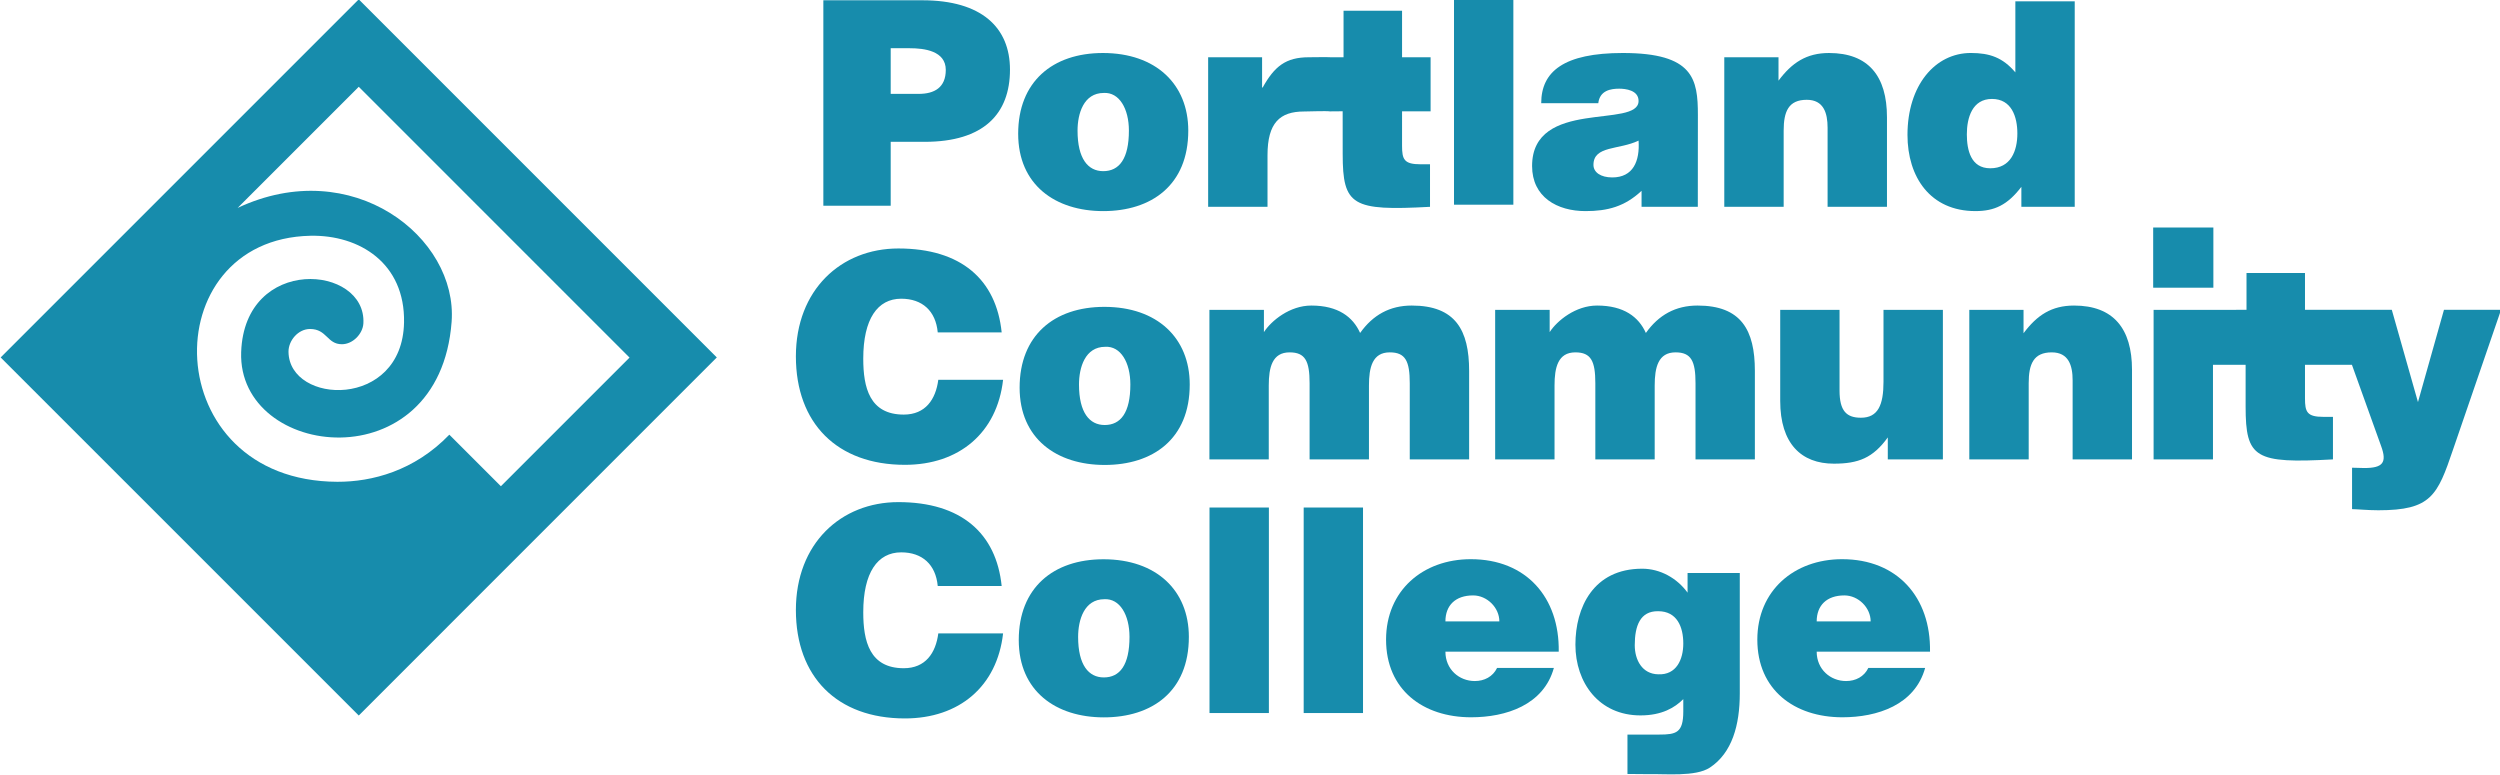 <?xml version="1.0" ?>
<svg xmlns="http://www.w3.org/2000/svg" xmlns:sodipodi="http://sodipodi.sourceforge.net/DTD/sodipodi-0.dtd" xmlns:inkscape="http://www.inkscape.org/namespaces/inkscape" viewBox="0 0 135.467 41.997" inkscape:version="0.92.1 r15371" sodipodi:docname="pcc logo.svg">
	<defs id="defs978">
		<clipPath clipPathUnits="userSpaceOnUse" id="clipPath244">
			<path d="m 393.502,405.436 h 232 v 71.924 h -232 z" id="path242" inkscape:connector-curvature="0"/>
		</clipPath>
		<clipPath clipPathUnits="userSpaceOnUse" id="clipPath228">
			<path d="M 393.502,405.436 H 625.501 V 477.36 H 393.502 Z" id="path226" inkscape:connector-curvature="0"/>
		</clipPath>
		<clipPath clipPathUnits="userSpaceOnUse" id="clipPath162">
			<path d="m 393.502,405.436 h 232 v 71.924 h -232 z" id="path160" inkscape:connector-curvature="0"/>
		</clipPath>
	</defs>
	<sodipodi:namedview id="base" pagecolor="#ffffff" bordercolor="#666666" borderopacity="1.0" inkscape:pageopacity="0.0" inkscape:pageshadow="2" inkscape:zoom="0.35" inkscape:cx="-142.57142" inkscape:cy="16.507564" inkscape:document-units="mm" inkscape:current-layer="layer1" showgrid="false" fit-margin-top="0" fit-margin-left="0" fit-margin-right="0" fit-margin-bottom="0" inkscape:window-width="1600" inkscape:window-height="838" inkscape:window-x="-8" inkscape:window-y="-8" inkscape:window-maximized="1"/>
	<g inkscape:label="Layer 1" inkscape:groupmode="layer" id="layer1" transform="translate(-14.665,-111.204)">
		<g transform="matrix(0.584,0,0,-0.584,-215.104,389.939)" id="g156">
			<g id="g158" clip-path="url(#clipPath162)">
				<g id="g164" transform="translate(441.939,454.02)">
					<path d="m 0,0 9.914,-9.913 -11.937,-11.937 -4.784,4.784 c -3.242,-3.367 -7.19,-4.381 -10.39,-4.371 -16.707,0.062 -17.122,22.523 -2.495,22.828 4.55,0.092 8.792,-2.549 8.682,-8.054 -0.16,-8.064 -10.651,-7.635 -10.72,-2.719 -0.014,1.029 0.885,2.122 1.996,2.122 1.575,10e-4 1.575,-1.414 2.957,-1.414 1.03,0 1.943,0.982 1.995,1.931 0.302,5.448 -11.024,6.373 -11.34,-2.662 -0.346,-9.929 18.406,-12.142 19.527,2.81 0.589,7.856 -9.234,15.565 -19.855,10.569 l 10e-4,10e-4 11.237,11.238 z m -48.437,-9.9 33.225,-33.224 33.223,33.225 -33.223,33.224 z" style="fill:#178cac;fill-opacity:1;fill-rule:nonzero;stroke:none" id="path166" inkscape:connector-curvature="0"/>
				</g>
				<g id="g168" transform="translate(469.835,458.194)">
					<path d="m 0,0 v 19.066 h 9.188 c 5.482,0 8.129,-2.515 8.129,-6.434 0,-4.105 -2.436,-6.699 -7.918,-6.699 H 6.249 V 0 Z m 8.844,10.381 c 1.456,0 2.516,0.584 2.516,2.225 0,1.773 -2.013,2.011 -3.338,2.011 H 6.249 v -4.236 z" style="fill:#178cac;fill-opacity:1;fill-rule:nonzero;stroke:none" id="path170" inkscape:connector-curvature="0"/>
				</g>
				<g id="g172" transform="translate(495.775,472.368)">
					<path d="m 0,0 c 4.901,0 7.92,-2.885 7.92,-7.201 0,-5.085 -3.445,-7.468 -7.892,-7.468 -4.449,0 -7.891,2.436 -7.891,7.177 C -7.863,-2.674 -4.685,0 0,0 m -2.354,-7.201 c 0,-2.621 0.979,-3.762 2.382,-3.762 1.484,0 2.383,1.141 2.383,3.762 0,2.039 -0.899,3.574 -2.329,3.495 -1.88,0 -2.436,-1.933 -2.436,-3.495" style="fill:#178cac;fill-opacity:1;fill-rule:nonzero;stroke:none" id="path174" inkscape:connector-curvature="0"/>
				</g>
				<g id="g176" transform="translate(526.179,466.955)">
					<path d="M 0,0 V 5.018 H -2.648 V 9.334 H -8.077 V 5.018 h -1.176 c -0.24,0.025 -1.801,0 -2.04,0 -2.144,0 -3.196,-0.845 -4.288,-2.807 h -0.054 V 5.018 H -20.64 V -8.859 h 5.508 v 4.792 c 0,2.994 1.139,4.053 3.389,4.053 0.372,0 2.038,0.064 2.407,0.011 l 1.177,0.01 0.003,-3.966 c 0,-4.794 0.874,-5.296 8.102,-4.9 v 3.947 h -0.873 c -1.536,0 -1.721,0.449 -1.721,1.721 V 0 Z" style="fill:#178cac;fill-opacity:1;fill-rule:nonzero;stroke:none" id="path178" inkscape:connector-curvature="0"/>
				</g>
				<path d="m 528.351,477.36 h 5.507 v -19.067 h -5.507 z" style="fill:#178cac;fill-opacity:1;fill-rule:nonzero;stroke:none" id="path180" inkscape:connector-curvature="0"/>
				<g id="g182" transform="translate(550.973,458.096)">
					<path d="m 0,0 h -5.22 v 1.484 c -1.56,-1.458 -3.138,-1.881 -5.204,-1.881 -2.624,0 -4.953,1.296 -4.953,4.184 0,6.303 9.88,3.441 9.88,6.037 0,1.006 -1.22,1.138 -1.802,1.138 -0.768,0 -1.8,-0.159 -1.936,-1.35 h -5.295 c 0,2.94 2.093,4.661 7.574,4.661 6.568,0 6.963,-2.436 6.963,-5.746 z M -5.497,6.143 C -7.299,5.269 -9.683,5.694 -9.683,3.892 c 0,-0.687 0.662,-1.165 1.746,-1.165 1.936,0 2.568,1.509 2.44,3.416" style="fill:#178cac;fill-opacity:1;fill-rule:nonzero;stroke:none" id="path184" inkscape:connector-curvature="0"/>
				</g>
				<g id="g186" transform="translate(553.429,471.973)">
					<path d="m 0,0 h 5.031 v -2.172 c 1.245,1.669 2.597,2.567 4.689,2.567 3.653,0 5.375,-2.143 5.375,-5.957 v -8.315 h -5.51 v 7.335 c 0,1.377 -0.369,2.595 -1.932,2.595 -1.695,0 -2.144,-1.085 -2.144,-2.858 v -7.072 H 0 Z" style="fill:#178cac;fill-opacity:1;fill-rule:nonzero;stroke:none" id="path188" inkscape:connector-curvature="0"/>
				</g>
				<g id="g190" transform="translate(580.994,458.096)">
					<path d="m 0,0 v 1.854 c -1.299,-1.695 -2.492,-2.25 -4.263,-2.25 -4.185,0 -6.304,3.15 -6.304,7.069 0,4.608 2.567,7.601 5.878,7.601 1.749,0 2.965,-0.424 4.131,-1.8 v 6.592 H 4.951 V 0 Z m -0.372,6.805 c 0,1.538 -0.53,3.205 -2.358,3.205 -1.825,0 -2.329,-1.748 -2.329,-3.283 0,-1.457 0.37,-3.151 2.171,-3.151 1.909,0 2.516,1.616 2.516,3.229" style="fill:#178cac;fill-opacity:1;fill-rule:nonzero;stroke:none" id="path192" inkscape:connector-curvature="0"/>
				</g>
				<g id="g194" transform="translate(480.449,446.445)">
					<path d="m 0,0 c -0.186,1.987 -1.43,3.125 -3.39,3.125 -2.198,0 -3.521,-1.88 -3.521,-5.561 0,-2.676 0.582,-5.191 3.759,-5.191 2.013,0 2.966,1.406 3.204,3.231 h 6.011 c -0.555,-4.925 -4.077,-7.892 -9.109,-7.892 -6.303,0 -10.116,3.867 -10.116,10.063 0,6.171 4.185,10.011 9.507,10.011 5.826,0 9.083,-2.887 9.587,-7.786 z" style="fill:#178cac;fill-opacity:1;fill-rule:nonzero;stroke:none" id="path196" inkscape:connector-curvature="0"/>
				</g>
				<g id="g198" transform="translate(505.656,448.537)">
					<path d="m 0,0 h 5.058 v -2.065 c 0.687,1.06 2.408,2.463 4.396,2.463 2.49,0 3.867,-1.058 4.529,-2.543 1.189,1.67 2.753,2.543 4.79,2.543 4.053,0 5.325,-2.276 5.325,-6.065 v -8.209 h -5.509 v 7.072 c 0,2.039 -0.397,2.859 -1.853,2.859 -1.615,0 -1.932,-1.403 -1.932,-3.072 v -6.859 H 9.295 v 7.072 c 0,2.039 -0.397,2.859 -1.854,2.859 -1.615,0 -1.934,-1.403 -1.934,-3.072 v -6.859 H 0 Z" style="fill:#178cac;fill-opacity:1;fill-rule:nonzero;stroke:none" id="path200" inkscape:connector-curvature="0"/>
				</g>
				<g id="g202" transform="translate(532.169,448.537)">
					<path d="m 0,0 h 5.058 v -2.065 c 0.688,1.06 2.41,2.463 4.398,2.463 2.488,0 3.865,-1.058 4.528,-2.543 1.188,1.67 2.754,2.543 4.793,2.543 4.051,0 5.321,-2.276 5.321,-6.065 v -8.209 h -5.507 v 7.072 c 0,2.039 -0.397,2.859 -1.853,2.859 -1.615,0 -1.935,-1.403 -1.935,-3.072 v -6.859 H 9.295 v 7.072 c 0,2.039 -0.395,2.859 -1.854,2.859 -1.614,0 -1.932,-1.403 -1.932,-3.072 v -6.859 H 0 Z" style="fill:#178cac;fill-opacity:1;fill-rule:nonzero;stroke:none" id="path204" inkscape:connector-curvature="0"/>
				</g>
				<g id="g206" transform="translate(573.712,434.661)">
					<path d="m 0,0 h -5.112 v 2.039 c -1.377,-1.906 -2.727,-2.436 -5.006,-2.436 -3.018,0 -4.976,1.853 -4.976,5.826 v 8.447 h 5.505 V 6.382 c 0,-1.907 0.663,-2.516 1.987,-2.516 1.589,0 2.092,1.193 2.092,3.336 v 6.674 H 0 Z" style="fill:#178cac;fill-opacity:1;fill-rule:nonzero;stroke:none" id="path208" inkscape:connector-curvature="0"/>
				</g>
				<g id="g210" transform="translate(576.163,448.537)">
					<path d="m 0,0 h 5.032 v -2.17 c 1.247,1.669 2.595,2.568 4.688,2.568 3.655,0 5.377,-2.144 5.377,-5.957 v -8.317 h -5.51 v 7.337 c 0,1.375 -0.371,2.594 -1.935,2.594 -1.692,0 -2.141,-1.085 -2.141,-2.859 v -7.072 H 0 Z" style="fill:#178cac;fill-opacity:1;fill-rule:nonzero;stroke:none" id="path212" inkscape:connector-curvature="0"/>
				</g>
				<g id="g214" transform="translate(480.449,422.914)">
					<path d="m 0,0 c -0.186,1.986 -1.43,3.122 -3.39,3.122 -2.198,0 -3.521,-1.879 -3.521,-5.559 0,-2.675 0.582,-5.192 3.759,-5.192 2.013,0 2.966,1.404 3.204,3.231 h 6.011 c -0.555,-4.926 -4.077,-7.89 -9.109,-7.89 -6.303,0 -10.116,3.866 -10.116,10.062 0,6.17 4.185,10.009 9.507,10.009 5.826,0 9.083,-2.885 9.587,-7.783 z" style="fill:#178cac;fill-opacity:1;fill-rule:nonzero;stroke:none" id="path216" inkscape:connector-curvature="0"/>
				</g>
				<path d="m 505.665,430.195 h 5.509 v -19.069 h -5.509 z" style="fill:#178cac;fill-opacity:1;fill-rule:nonzero;stroke:none" id="path218" inkscape:connector-curvature="0"/>
				<path d="m 514.403,430.195 h 5.505 v -19.069 h -5.505 z" style="fill:#178cac;fill-opacity:1;fill-rule:nonzero;stroke:none" id="path220" inkscape:connector-curvature="0"/>
			</g>
		</g>
		<g transform="matrix(0.584,0,0,-0.584,-215.104,389.939)" id="g222">
			<g id="g224" clip-path="url(#clipPath228)">
				<g id="g230" transform="translate(527.554,416.821)">
					<path d="m 0,0 c 0,-1.641 1.271,-2.726 2.727,-2.726 0.876,0 1.67,0.397 2.067,1.217 h 5.269 c -0.952,-3.444 -4.45,-4.58 -7.68,-4.58 -4.447,0 -7.89,2.541 -7.89,7.202 0,4.554 3.416,7.467 7.863,7.467 5.14,0 8.236,-3.547 8.158,-8.58 z m 5.005,2.809 c 0,1.27 -1.137,2.41 -2.435,2.41 C 0.926,5.219 0,4.29 0,2.809 Z" style="fill:#178cac;fill-opacity:1;fill-rule:nonzero;stroke:none" id="path232" inkscape:connector-curvature="0"/>
				</g>
				<g id="g234" transform="translate(547.384,409.128)">
					<path d="M 0,0 C 1.587,0 2.241,0.163 2.241,2.15 V 3.288 C 1.447,2.494 0.254,1.779 -1.732,1.779 c -3.84,0 -6.036,3.018 -6.036,6.567 0,3.417 1.64,7.044 6.197,7.044 1.667,0 3.23,-0.872 4.209,-2.223 v 1.826 H 7.483 V 3.818 c 0,-2.931 -0.71,-5.517 -2.772,-6.879 -1.335,-0.883 -4.168,-0.567 -5.808,-0.61 l -1.842,0.016 c 0,0 0.003,2.541 0,3.655 z m -2.262,8.294 c 0,-1.378 0.691,-2.673 2.173,-2.702 1.693,-0.08 2.33,1.379 2.33,2.86 0,1.536 -0.582,2.994 -2.33,2.994 -1.669,0.025 -2.173,-1.353 -2.173,-3.152" style="fill:#178cac;fill-opacity:1;fill-rule:nonzero;stroke:none" id="path236" inkscape:connector-curvature="0"/>
				</g>
			</g>
		</g>
		<g transform="matrix(0.584,0,0,-0.584,-215.104,389.939)" id="g238">
			<g id="g240" clip-path="url(#clipPath244)">
				<g id="g246" transform="translate(562.003,416.821)">
					<path d="m 0,0 c 0,-1.641 1.272,-2.726 2.728,-2.726 0.874,0 1.67,0.397 2.065,1.217 h 5.27 c -0.952,-3.444 -4.447,-4.58 -7.678,-4.58 -4.448,0 -7.893,2.541 -7.893,7.202 0,4.554 3.419,7.467 7.866,7.467 5.137,0 8.237,-3.547 8.157,-8.58 z m 5.007,2.809 c 0,1.27 -1.138,2.41 -2.437,2.41 C 0.928,5.219 0,4.29 0,2.809 Z" style="fill:#178cac;fill-opacity:1;fill-rule:nonzero;stroke:none" id="path248" inkscape:connector-curvature="0"/>
				</g>
				<path d="m 598.809,456.176 h -5.585 v -5.585 h 5.585 z" style="fill:#178cac;fill-opacity:1;fill-rule:nonzero;stroke:none" id="path250" inkscape:connector-curvature="0"/>
				<g id="g252" transform="translate(620.205,448.538)">
					<path d="M 0,0 -2.412,-8.56 -4.84,0 h -8.055 v 3.419 h -5.426 V 0 l -8.621,-0.001 v -13.876 h 5.509 v 8.774 h 3.029 v -3.873 c 0,-4.796 0.874,-5.298 8.104,-4.901 v 3.946 h -0.875 c -1.537,0 -1.72,0.45 -1.72,1.722 v 3.106 h 4.357 l 2.711,-7.549 c 0.554,-1.522 0.161,-2.026 -1.564,-2.026 -0.368,0 -0.739,0.029 -1.137,0.029 v -3.843 c 0.424,0 1.432,-0.105 2.436,-0.105 4.899,0 5.483,1.35 6.937,5.64 L 5.296,0 Z" style="fill:#178cac;fill-opacity:1;fill-rule:nonzero;stroke:none" id="path254" inkscape:connector-curvature="0"/>
				</g>
				<g id="g256" transform="translate(495.911,448.814)">
					<path d="m 0,0 c 4.901,0 7.919,-2.887 7.919,-7.203 0,-5.084 -3.444,-7.466 -7.891,-7.466 -4.45,0 -7.893,2.436 -7.893,7.176 C -7.865,-2.674 -4.685,0 0,0 m -2.356,-7.203 c 0,-2.62 0.98,-3.76 2.384,-3.76 1.483,0 2.382,1.14 2.382,3.76 0,2.041 -0.899,3.577 -2.329,3.497 -1.88,0 -2.437,-1.934 -2.437,-3.497" style="fill:#178cac;fill-opacity:1;fill-rule:nonzero;stroke:none" id="path258" inkscape:connector-curvature="0"/>
				</g>
				<g id="g260" transform="translate(495.831,425.394)">
					<path d="m 0,0 c 4.898,0 7.918,-2.887 7.918,-7.203 0,-5.085 -3.444,-7.467 -7.89,-7.467 -4.45,0 -7.893,2.436 -7.893,7.176 C -7.865,-2.673 -4.686,0 0,0 m -2.357,-7.203 c 0,-2.622 0.981,-3.761 2.385,-3.761 1.482,0 2.382,1.139 2.382,3.761 0,2.04 -0.9,3.576 -2.331,3.497 -1.879,0 -2.436,-1.935 -2.436,-3.497" style="fill:#178cac;fill-opacity:1;fill-rule:nonzero;stroke:none" id="path262" inkscape:connector-curvature="0"/>
				</g>
			</g>
		</g>
	</g>
</svg>
